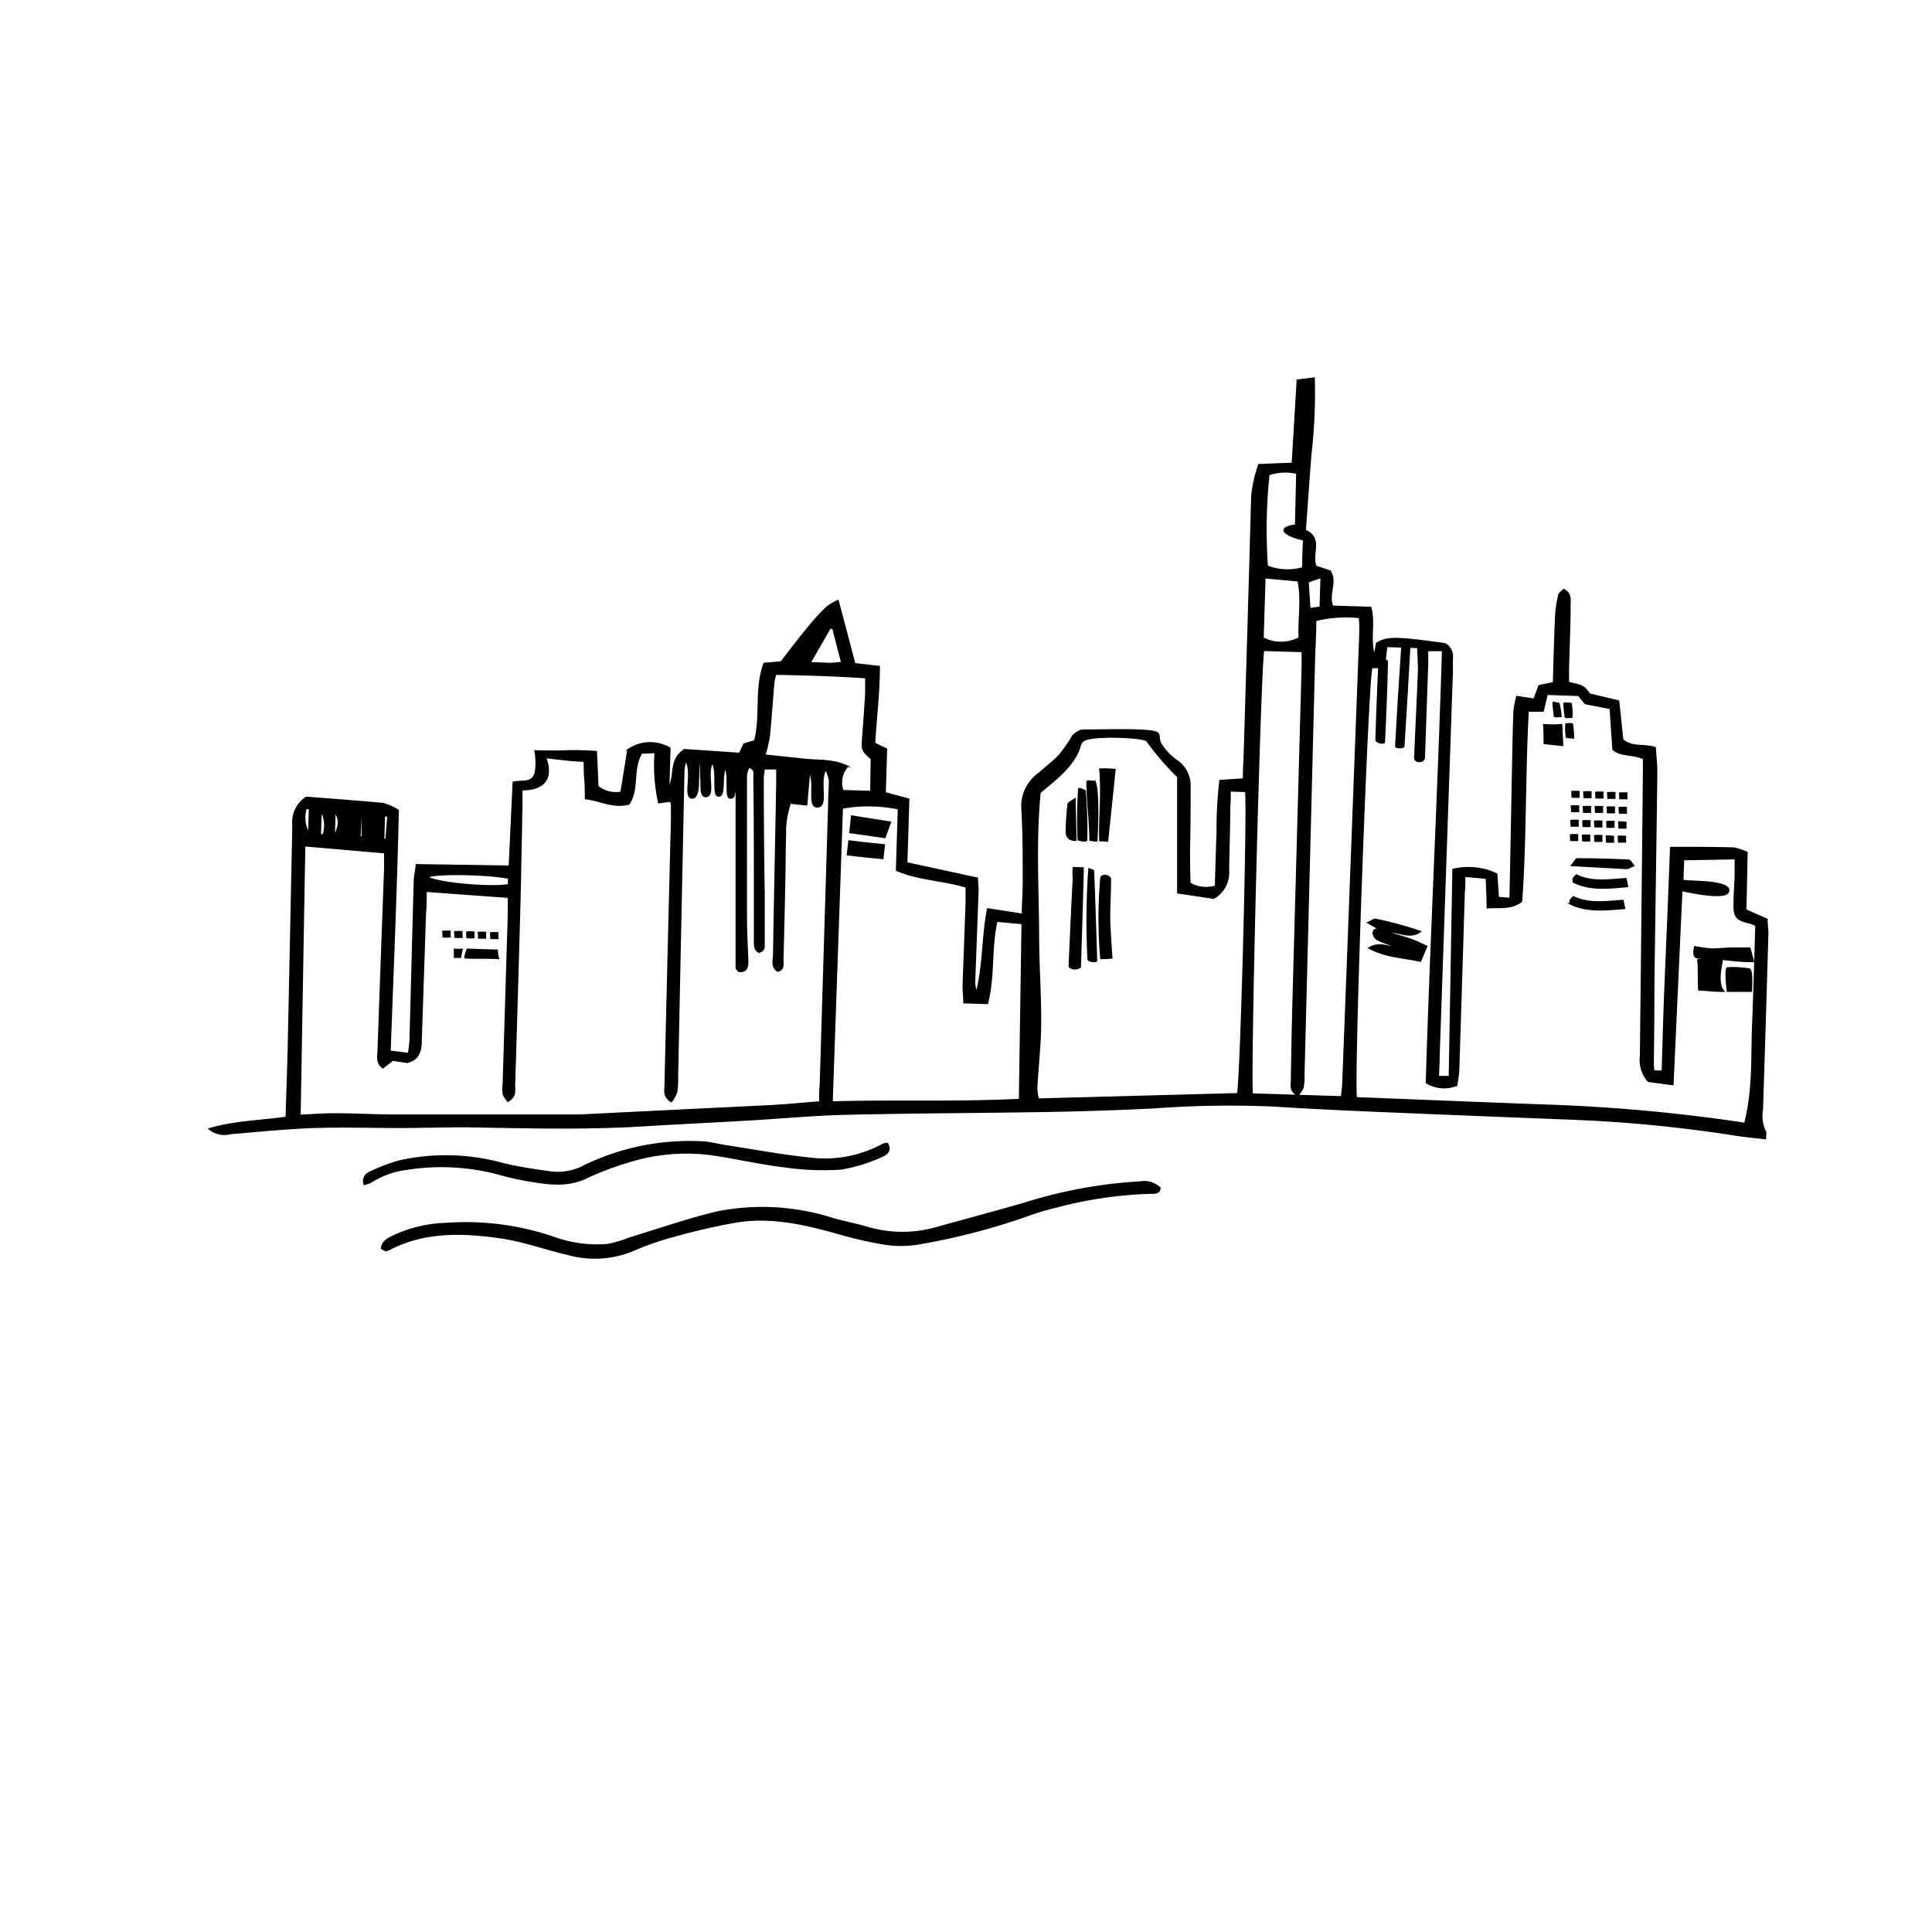 <svg xmlns="http://www.w3.org/2000/svg" viewBox="0 0 205.95 205.95"><defs><style>.cls-1,.cls-2{stroke:#000;stroke-miterlimit:10;}.cls-1{stroke-width:0.16px;}.cls-2{stroke-width:0.14px;}.cls-3{fill:none;}</style></defs><title>Bembel BounceAsset 33</title><g id="Layer_2" data-name="Layer 2"><g id="WEB"><path class="cls-1" d="M22.31,120.34c2.7-.81,5.51-.83,8.21-1.23.08-2.61.17-5.09.23-7.58Q31,99.76,31.24,88a3.17,3.17,0,0,1,1.41-3c2.49.2,5.35.4,8.19.67a6.11,6.11,0,0,1,1.6.71c-.19,8.54-.56,17-.87,25.69l2,.24c.06-.55.14-1,.16-1.46.15-5.6.29-11.2.45-16.8,0-.56.13-1.11.22-1.86l9.9.15c.15-3,.28-6,.42-8.94.77-.19,1.62.05,2.1-.51.6-.71.23-2.84.23-2.84s2.26.07,3.32,0a31.66,31.66,0,0,1,3.19.08c.06,1.3.11,2.53.16,3.71a3.07,3.07,0,0,0,2.49.62c.25-1.52.5-3.06.73-4.53a4.16,4.16,0,0,1,4.46-.18L71.28,84c.76-1.28,0-3,1.69-4.08l5.88.4.46-1,1.15-.34c.7-2.7,0-5.6,1-8.25l1.81-.16c1-1.28,2-2.62,3.1-3.93a23,23,0,0,1,1.78-1.92,6.32,6.32,0,0,1,1.18-.7l1.78,6.74,2.61.3c0,2.73-.34,5.41-.5,8.18l1.27.61-.14,4.67,2.51.67-.21,6.8,7.53,1.63c0,.42.07.83.06,1.24-.11,3.21-.24,6.42-.35,9.62a3.11,3.11,0,0,0,.22,1.33c.74-3,.61-6,1.18-8.92l3.71.58c0-1.31.11-2.39.1-3.48,0-2.68,0-5.36-.16-8a4.28,4.28,0,0,1,1.83-3.55c.72-.66,1.51-1.24,2.17-1.94a16.45,16.45,0,0,0,1.36-1.94c-.07-.08.68-.72,1.12-.72,2.57,0,6.73-.16,7.84.22.47.17.16.76.51,1.28a6.13,6.13,0,0,0,1.56,1.67,3.21,3.21,0,0,1,1.51,2.94c0,2.16,0,4.31-.06,6.47,0,1.24,0,2.48.06,3.74a3.43,3.43,0,0,0,2.74.31c.06-1.92.1-3.78.18-5.63a45,45,0,0,1,.3-5.63l2.51-.16c0-.65,0-1.26.06-1.87.28-9.43.57-18.86.82-28.29a14.29,14.29,0,0,1,.75-3.35l3.57-.14c.18-3,.35-5.86.53-8.87l1.78-.22a57.09,57.09,0,0,1-.36,8.14c-.21,2.67-.39,5.35-.59,8.1,1.93.81.56,2.56,1.16,3.84l1.5.49c.75,1.21-.28,2.48.26,3.75l4.06.13c.46,1.68-.15,3.43.4,5.13l.25-1.32c1.14-.67,2-.66,7.28.06a1.54,1.54,0,0,1,.76,1.58c0,.48,0,1,0,1.44l-1.41,40.93c0,.71-.05,1.42-.07,2.19l1.19,0c.13-7.33.26-14.64.39-22.08a7.05,7.05,0,0,1,4.64.48l.17,2.51,1.24.1A3.5,3.5,0,0,0,161,95c.09-4.11.16-8.23.24-12.35.05-2.25.08-4.5.16-6.75a11.16,11.16,0,0,1,.3-1.64l1.83.28.54-1.44,1.54-.32c.07-2.38.13-4.71.23-7.05a13.25,13.25,0,0,1,.33-2.26c0-.22.32-.4.51-.62.77.37.68,1,.67,1.53,0,2.35-.12,4.7-.17,7,0,.47,0,.94,0,1.38,1.6.35,1.6.35,2.28,1.24l3.07.73c.16,1.46.3,2.82.44,4.12,1,.9,2.26.45,3.47.86.05.88.16,1.77.15,2.67-.09,7.52-.21,15-.31,22.56q0,4.1-.06,8.19c0,.33,0,.66.07,1.06l.92,0c.08-2.66.15-5.28.25-7.9s.22-5.36.33-8,.21-5.23.31-7.94c2.38,0,4.54,0,6.7.06a5.74,5.74,0,0,1,1.42.46L186.09,97l2.26,1c0,.55.09,1.07.08,1.58q-.27,9.34-.57,18.68a3.83,3.83,0,0,0,.32,2.37c.08.13,0,.36,0,.74-1-.12-2-.21-2.95-.35a150.41,150.41,0,0,0-17.47-1.73q-10.58-.41-21.14-.85c-3.61-.16-7.22-.32-10.83-.56a108.78,108.78,0,0,0-12.64.19c-3.87.2-7.74.32-11.61.39-7.09.12-14.19.13-21.29.3-3.42.07-6.83.4-10.25.6-3.91.23-7.82.41-11.74.65-6.2.37-12.4.18-18.6.08-2.29,0-4.57.07-6.85.08-3.12,0-6.25-.1-9.37,0-3,.11-5.92.41-8.88.66A2.54,2.54,0,0,1,22.31,120.34ZM85.25,70.15l-.36.25.17.13c.06-.13.11-.27.17-.4l.09-.2Zm62.3,1-1.33,0c-.48,1.92-2,44.66-1.64,45.88,6.92.27,13.86.56,20.8.81A183.19,183.19,0,0,1,186,119.76c.93-3.6.71-7.1.85-10.57s.23-7.06.34-10.53a3,3,0,0,0-.56-.25c-1.56-.37-1.8-.64-1.76-2.13,0-1,.09-1.92.12-2.87,0-.6,0-1.2,0-1.88l-5.54.1-.07,2.23c.91.16,4.94,0,4.89,1.07s-4,.19-5,0c-.32,6.93-.63,13.73-.95,20.68l-2.62-.35a3.54,3.54,0,0,1-.81-2.75q.17-15.09.32-30.17c0-.52,0-1,0-1.47-1.18-.54-2.52-.26-3.26-1l-.29-4.36L169,75l-.72-.88L164.92,74l-.43,1.79-1.6,0c-.37,6.82-.23,13.62-.7,20.29-1.17.88-2.33.57-3.64.68,0-1.06-.06-2-.1-3.15l-2.32-.21c0,.71,0,1.23-.06,1.74q-.28,9.33-.58,18.67c0,.65-.14,1.29-.21,1.87a3.56,3.56,0,0,1-3.22-.27c.47-15.29,1.26-30.62,1.73-46.07l-1.62,0c0,.58,0,1,0,1.53-.12,3.3-.23,6.6-.35,9.91,0,.48-1,.55-1,0,.13-3.11.29-6.22.41-9.33,0-.79-.05-1.58-.08-2.44l-3.33-.11c-.09.75-.17,1.44-.25,2.14ZM76.64,84.85c-.78.07-.08-2.4-.7-3.56-.69,1.19.35,3.54-.7,3.62-.62,0-.46-1.19-.51-1.78s0-1.18-.07-1.77H74.5l-.06,2c0,.62-.09,1.78-.71,1.7-.87-.12.14-2.66-.61-4a4.14,4.14,0,0,0-.24,1.46q-.34,16.17-.67,32.33a9.08,9.08,0,0,1-.09,1.57,3.91,3.91,0,0,1-.55,1c-.87-.51-.67-1.18-.66-1.76q.33-14.15.69-28.3c0-.53,0-1.06,0-1.58a1.2,1.2,0,0,0-.13-.39l-1.24.17a18.46,18.46,0,0,1-.38-5.35l-1.47.06c-1.06,1.87-.24,3.69-1.34,5.43-1.78.44-3-.4-4.62-.57,0-.73,0-1.34-.06-2s-.05-1.31-.07-2c-1.18,0-4.16-.39-4.16-.39s1.62,3.44-2.51,3.44c0,.51,0,1,0,1.54-.07,3.3-.12,6.61-.2,9.91q-.27,10-.58,20c0,.58.18,1.27-.69,1.75a2.46,2.46,0,0,1-.49-.73,4.82,4.82,0,0,1,0-1.14q.27-9,.55-18.1c0-.56,0-1.11,0-1.77L45.41,95c0,.84,0,1.55-.07,2.25q-.23,6.9-.46,13.79c0,1-.26,1.91-1.48,2.2L41.87,113l-1.06.83c-.71-.56-.51-1.22-.49-1.8q.34-9.69.7-19.39c0-.56,0-1.11,0-1.75l-8.55-.74c-.17,9.62-.33,19.11-.5,28.75,1.41-.06,2.59-.16,3.78-.15,2,0,4.06.12,6.1.13q9.6,0,19.21,0h.74q10.18-.51,20.36-1c1.72-.09,3.42-.27,5.24-.41,0-.76,0-1.32.06-1.89l.9-30c0-.81.08-1.62.07-2.44a4.66,4.66,0,0,0-.4-1.13c-.81,1.39.35,4-.94,4-1-.05-.16-2.44-.8-3.78l-.31,3.56-1.59-.17.09-2.87a19.27,19.27,0,0,1-.32,3.12,9.18,9.18,0,0,0-.44,3.09c-.05,1.63-.05,3.25-.08,4.88-.06,2.83-.12,5.65-.2,8.48,0,.43.18,1-.54,1.19-.7-.45-.43-1.13-.42-1.71.1-6.08.23-12.16.34-18.24,0-.52,0-1,0-1.61l-1.39,0c0,.38-.09.66-.09.94q0,6.18.1,12.36c0,1.72,0,3.45,0,5.17,0,.4.13.9-.54,1.08-.55-.31-.45-.86-.46-1.37,0-1.87,0-3.74,0-5.61,0-3.88,0-7.76-.06-11.64,0-.38.18-.88-.56-1.11a3.1,3.1,0,0,0-.27.87q0,7.55,0,15.09c0,1.58.09,3.16.15,4.74,0,.63-.1,1.15-.95,1.07-.1-.15-.26-.26-.26-.38,0-6.94,0-13.88,0-20.46-.23,2.07-.13,2.4-.67,2.36s-.07-2.09-.48-3.21C76.84,82.71,77.36,84.8,76.64,84.85Zm34.22-.37c-.51,5.16-.19,10.19-.17,15.21,0,3.1.24,6.21.22,9.32,0,2.33-.29,4.67-.41,7a6,6,0,0,0,.17,1.16l21.27-.57c.36-1.75,1.12-31.16.85-32.24l-1.67-.06c0,.63,0,1.15-.05,1.67,0,2.29-.1,4.59-.12,6.89a3.11,3.11,0,0,1-1.57,2.88l-3.82-.57c0-4.2,0-8.3,0-12.36A30.15,30.15,0,0,1,122.28,79c-.16-.44-6.1-.71-6.85,0-.34.31-.27.65-.58,1.27C114,82,112.36,83.22,110.86,84.48Zm-22.17,33c6.7-.19,13.31.07,20-.27.09-6.34.19-12.49.28-18.77l-2.72-.25c-.66,3-.25,5.9-1,8.77l-2.49-.08c0-.69-.08-1.25-.07-1.81.1-3,.22-6,.32-9,0-.51,0-1,0-1.52-2.47-.75-5-.75-7.43-1.78l.2-6.56a15.94,15.94,0,0,0-6-.08Zm46-48.16c-.38,1.85-1.5,46.1-1.2,47.31l9.53.3c.05-.56.12-1,.14-1.49q.92-24,1.82-48.1c0-.5,0-1-.06-1.52a13.14,13.14,0,0,0-4.68.32c0,1.46-.09,2.79-.13,4.12q-.56,22.2-1.13,44.39a5.44,5.44,0,0,1-.09,1.28,3.11,3.11,0,0,1-.54.83c-.89-.46-.67-1.09-.67-1.63q.06-3.81.15-7.62l1-36.48c0-.56,0-1.11,0-1.59ZM92.89,80.89c-1-.9-1-.9-.92-2.22.12-1.57.24-3.15.33-4.73,0-.51,0-1,0-1.71-3.28-.22-6.42-.31-9.62-.37a6.31,6.31,0,0,0-.21.91c-.16,1.91-.28,3.82-.48,5.73a13.94,13.94,0,0,1-.47,2l4.26.45c1.49.16,3,0,4.57.74a2.61,2.61,0,0,0-.51,2.6l3,.09Zm45.36-30.45a5.46,5.46,0,0,0-3,.15,56.52,56.52,0,0,0-.17,9.77,6,6,0,0,0,3.8.18c0-.87.06-2.2.09-3-1.82-.38-3.16-1.24-.85-1.56ZM138.51,68c-.11-2,.31-4-.12-6.09l-3.56-.33-.2,6.43A4.16,4.16,0,0,0,138.51,68ZM45.58,93.49c.8.61,6.38,1.17,8.64.84l0-.73C51.72,93.13,46.3,93.07,45.58,93.49ZM89.74,70.63c-.34-1.29-.64-2.48-.95-3.67h-.32l-2.13,3.71c.94,0,1.56.06,2.19.06C88.86,70.73,89.19,70.68,89.74,70.63Zm51-5.9.1-3.19-1.41.48.19,2.87ZM33,86.18h-.38a3.32,3.32,0,0,0,.3,2.64ZM34.14,89h.32a3.06,3.06,0,0,0-.24-2.55Zm1.48.22c.62-1.4.6-1.78.08-2.72Zm2.74,0h.26l0-2.09h-.16Zm3-2.26h-.39l-.08,2.52h.27Zm-1.62,2.22h.06l.06-2h-.06ZM37.31,87l-.14,0-.06,2h.14Z"/><path class="cls-1" d="M40.67,133.07c.14-.88.85-1.08,1.43-1.38a14.2,14.2,0,0,1,5.46-1.26A29.08,29.08,0,0,1,59.27,132a13.71,13.71,0,0,0,5.42.69,11.28,11.28,0,0,0,2.4-.7c3.16-.95,6.29-2.06,9.51-2.81a24.67,24.67,0,0,1,12.2.74c1.23.34,2.5.59,3.73.95a13.14,13.14,0,0,0,7.33,0c3.1-.86,6.2-1.69,9.28-2.57a50.47,50.47,0,0,1,12.38-2.29,2.47,2.47,0,0,1,2.13.63c-.06.53-.47.55-.87.54a43.85,43.85,0,0,0-10.27,1.5,26.07,26.07,0,0,0-3.27,1,71.47,71.47,0,0,1-11.34,2.91,11.15,11.15,0,0,1-3.69,0,41.14,41.14,0,0,1-4.77-1.09c-3.56-1-7.14-1.85-10.85-1.27a68.55,68.55,0,0,0-6.78,1.55,29.58,29.58,0,0,0-4.33,1.51,10.67,10.67,0,0,1-7,.4c-2.41-.56-4.76-1.43-7.2-1.77-4-.57-8.12-.7-11.89,1.32a1,1,0,0,1-.28.07A3,3,0,0,1,40.67,133.07Z"/><path class="cls-1" d="M94.58,121.9c.46.72-.06,1.15-.56,1.35a17.24,17.24,0,0,1-4.35,1.35,28.74,28.74,0,0,1-6.07-.24c-2.6-.31-5.16-.91-7.76-1.29a20.67,20.67,0,0,0-9.11.86,30.59,30.59,0,0,0-4.27,1.64c-2.13,1-4.27.6-6.42.24a31.89,31.89,0,0,1-3.18-.75,23.83,23.83,0,0,0-9.44-.44A9.34,9.34,0,0,0,39.54,126a3,3,0,0,1-.7.25,1,1,0,0,1,.66-1.31,17.79,17.79,0,0,1,3.16-1.19,22.8,22.8,0,0,1,10.61.21c1.81.48,3.68.74,5.54,1a6.07,6.07,0,0,0,3.58-.73,25.73,25.73,0,0,1,12.23-2.5c.93,0,1.86.28,2.78.42,2.94.45,5.88,1,8.83,1.31A12.94,12.94,0,0,0,94.11,122,1.26,1.26,0,0,1,94.58,121.9Z"/><path class="cls-1" d="M49.82,101.2l3.18.1a3,3,0,0,0,.13.87c-1.5-.09-2.05,0-3.54-.07C49.5,102,49.82,101.2,49.82,101.2Z"/><path class="cls-1" d="M49.25,101.2c-.08.29-.17.84-.17.84l-.62,0c0-.17,0-.84,0-.84A3.53,3.53,0,0,0,49.25,101.2Z"/><path class="cls-1" d="M47.22,99.29a4.53,4.53,0,0,1,.75,0,3.3,3.3,0,0,0,0,.57,5.54,5.54,0,0,1-.72,0S47.23,99.41,47.22,99.29Z"/><path class="cls-1" d="M48.49,99.33a4.45,4.45,0,0,1,.75,0,2.65,2.65,0,0,0,0,.57,5.52,5.52,0,0,1-.72,0S48.5,99.45,48.49,99.33Z"/><path class="cls-1" d="M49.77,99.37a4.4,4.4,0,0,1,.74,0,2.65,2.65,0,0,0,0,.57,5.54,5.54,0,0,1-.72,0S49.77,99.49,49.77,99.37Z"/><path class="cls-1" d="M51,99.41a4.53,4.53,0,0,1,.75,0,3.3,3.3,0,0,0,0,.57,5.54,5.54,0,0,1-.72,0S51.05,99.53,51,99.41Z"/><path class="cls-1" d="M52.32,99.45a4.4,4.4,0,0,1,.74,0,2.65,2.65,0,0,0,0,.57,5.52,5.52,0,0,1-.72,0S52.32,99.57,52.32,99.45Z"/><path class="cls-1" d="M181.81,102.19c-.31-.42-1.54.58-1.15-1.26a16.89,16.89,0,0,0,1.82.25c.68,0,1.37-.09,2.05-.1s1.27,0,2,0l.38,1.41c-1.61,0-2.15-.13-3.32-.23-.07.58-.6,2.62.15,3.4-1,0-1.89-.12-2.63-.14-.08-.55,0-2.53-.12-3.19l.88-.2.1,0Z"/><path class="cls-1" d="M148.79,79.55c.19-3.49.41-7,.65-10.46,0-.24.84-.23.82,0-.19,3.48-.4,7-.62,10.45C149.63,79.75,148.77,79.74,148.79,79.55Z"/><path class="cls-1" d="M148.76,100.89a18.3,18.3,0,0,1-1.84-.68,1,1,0,0,1-.53-.72c0-.42.32-.51.71-.41l0,0,.92.34,0,0c.8.24,1.61.46,2.4.73.55.19,1.06.46,1.66.73l-.67,1.58c-1.75-.42-3.59-.4-5.47-1.4,1.18-.73,2.06,0,2.91-.14l.58.2,0-.16Z"/><path class="cls-1" d="M147.88,70.56c-.06,2.86-.18,5.72-.32,8.57,0,.19-.88,0-.87-.26.14-4.53.28-7.33.33-8.43C147,70.18,147.89,70.27,147.88,70.56Z"/><path class="cls-1" d="M167.54,92.25c.32-.38.46-.69.59-.69,1.84,0,3.67.06,5.5.14.15,0,.29.31.51.58-.34.13-.55.3-.75.29C171.52,92.48,169.65,92.37,167.54,92.25Z"/><path class="cls-1" d="M173,96l.17.83c-2,.16-4,.4-5.78-.49a1.12,1.12,0,0,1,0-.36,3,3,0,0,1,.33-.38C169.41,96.42,171.21,96.1,173,96Z"/><path class="cls-1" d="M173.32,93.68l.17.82c-2,.17-4,.41-5.77-.48,0-.18-.05-.29,0-.36a2.44,2.44,0,0,1,.33-.38C169.71,94.1,171.51,93.78,173.32,93.68Z"/><path class="cls-1" d="M147.1,99.08l-1.29-.72c.44-.19.66-.39.83-.35a40.39,40.39,0,0,1,4.76,1.29c-1.15.84-2.31-.07-3.45.07l0,0-.92-.34Z"/><path class="cls-1" d="M166.57,79.45l-1.95-.2c0-.5,0-1.39-.05-2a10,10,0,0,0,1.89,0C166.5,78,166.53,78.65,166.57,79.45Z"/><path class="cls-1" d="M186.68,105.66h-2.53s-.31-2.38,0-2.48a10.9,10.9,0,0,1,2.33.13C186.85,103.41,186.68,105.66,186.68,105.66Z"/><path class="cls-1" d="M166.18,75a9.25,9.25,0,0,1,.21,1.37c-.37,0-.69.09-.69-.08s-.11-.77-.13-1.39C165.69,74.85,166.07,75,166.18,75Z"/><path class="cls-1" d="M167,78.6a5,5,0,0,1-.06-1.43c.36,0,.69-.08.69.09s.1.77.1,1.4Z"/><path class="cls-1" d="M167.47,75a5.23,5.23,0,0,1,.07,1.45c-.37,0-.69.09-.69-.09s-.11-.77-.12-1.39C166.84,74.93,167.36,75,167.47,75Z"/><path class="cls-1" d="M115.44,92.53a5.6,5.6,0,0,1,0,.74c-.09,3.57-.18,6.28-.29,9.82-.54.36-1.17.1-1.16-.14.14-3.1.27-6.2.44-9.3a5.54,5.54,0,0,1,0-1.15Z"/><path class="cls-1" d="M117.36,102.17a49.83,49.83,0,0,1,0-8.55c.05-.48,1-.29,1,.09,0,1.34-.08,2.68-.09,4,0,1.19.24,4.4.24,4.4A9.72,9.72,0,0,1,117.36,102.17Z"/><path class="cls-1" d="M116.09,92.63l.47.17s.24,6.4.32,9.6c0,.18-.85.09-.88-.15A78.43,78.43,0,0,1,116.09,92.63Z"/><path class="cls-1" d="M117.25,89.6c-.07-2.58.24-5,0-7.61a11.87,11.87,0,0,1,1.6.05s-.71,6.87-.8,7.61Z"/><path class="cls-1" d="M114.94,89.51A51.68,51.68,0,0,1,115,84.1c0-.12.66.19.66.19a48.3,48.3,0,0,1,.17,5.23C115.82,89.8,114.94,89.51,114.94,89.51Z"/><path class="cls-1" d="M116.2,89.55c0-1.93-.31-4.26-.32-6.2,0-.19.55,0,.83-.06.51,1.16.2,6.34.2,6.34A3.57,3.57,0,0,1,116.2,89.55Z"/><path class="cls-1" d="M114.6,85.16c0,1.68.06,3,.08,4.41-.91,0-1-.55-1-1a26.9,26.9,0,0,1,.19-2.84C113.87,85.57,114.13,85.48,114.6,85.16Z"/><path class="cls-1" d="M90.79,87l4.12.65-.58,1.62-3.72-.53Z"/><path class="cls-2" d="M90.5,89.64c1.46.2,3.77.42,3.77.42l-.16,1.46s-2.5-.24-3.78-.4Z"/><path class="cls-1" d="M167.57,84.39a4.53,4.53,0,0,1,.75,0,3.3,3.3,0,0,0,0,.57,6.07,6.07,0,0,1-.72,0S167.58,84.52,167.57,84.39Z"/><path class="cls-1" d="M168.84,84.43a4.45,4.45,0,0,1,.75,0,2.65,2.65,0,0,0,0,.57,6.08,6.08,0,0,1-.72,0S168.85,84.56,168.84,84.43Z"/><path class="cls-1" d="M170.12,84.47a4.4,4.4,0,0,1,.74,0,2.65,2.65,0,0,0,0,.57,6.07,6.07,0,0,1-.72,0S170.12,84.6,170.12,84.47Z"/><path class="cls-1" d="M171.39,84.51a4.53,4.53,0,0,1,.75,0,3.3,3.3,0,0,0,0,.57,6.07,6.07,0,0,1-.72,0S171.4,84.63,171.39,84.51Z"/><path class="cls-1" d="M172.67,84.55a4.4,4.4,0,0,1,.74,0,2.65,2.65,0,0,0,0,.57,6.08,6.08,0,0,1-.72,0S172.67,84.67,172.67,84.55Z"/><path class="cls-1" d="M167.52,85.93a4.53,4.53,0,0,1,.75,0,3.3,3.3,0,0,0,0,.57,6.07,6.07,0,0,1-.72,0S167.53,86.05,167.52,85.93Z"/><path class="cls-1" d="M168.8,86a4.4,4.4,0,0,1,.74,0,2.65,2.65,0,0,0,0,.57,6.08,6.08,0,0,1-.72,0S168.8,86.09,168.8,86Z"/><path class="cls-1" d="M170.07,86a4.53,4.53,0,0,1,.75,0,3.3,3.3,0,0,0,0,.57,6.07,6.07,0,0,1-.72,0S170.07,86.13,170.07,86Z"/><path class="cls-1" d="M171.34,86.05a4.45,4.45,0,0,1,.75,0,2.65,2.65,0,0,0,0,.57,6.08,6.08,0,0,1-.72,0S171.35,86.17,171.34,86.05Z"/><path class="cls-1" d="M172.62,86.09a4.4,4.4,0,0,1,.74,0,2.65,2.65,0,0,0,0,.57,6.07,6.07,0,0,1-.72,0S172.62,86.21,172.62,86.09Z"/><path class="cls-1" d="M167.47,87.47a4.45,4.45,0,0,1,.75,0,2.65,2.65,0,0,0,0,.57,6.08,6.08,0,0,1-.72,0S167.48,87.59,167.47,87.47Z"/><path class="cls-1" d="M168.75,87.51a4.4,4.4,0,0,1,.74,0,2.65,2.65,0,0,0,0,.57,6.07,6.07,0,0,1-.72,0S168.75,87.63,168.75,87.51Z"/><path class="cls-1" d="M170,87.55a4.53,4.53,0,0,1,.75,0,3.3,3.3,0,0,0,0,.57,6.07,6.07,0,0,1-.72,0S170,87.67,170,87.55Z"/><path class="cls-1" d="M171.3,87.59a4.4,4.4,0,0,1,.74,0,2.65,2.65,0,0,0,0,.57,5.52,5.52,0,0,1-.72,0S171.3,87.71,171.3,87.59Z"/><path class="cls-1" d="M172.57,87.63a4.53,4.53,0,0,1,.75.05,2.52,2.52,0,0,0,0,.57,5.54,5.54,0,0,1-.72,0S172.57,87.75,172.57,87.63Z"/><path class="cls-1" d="M167.43,89a4.4,4.4,0,0,1,.74,0,2.65,2.65,0,0,0,0,.57,5.52,5.52,0,0,1-.72,0S167.43,89.13,167.43,89Z"/><path class="cls-1" d="M168.7,89.05a4.53,4.53,0,0,1,.75,0,3.3,3.3,0,0,0,0,.57,5.54,5.54,0,0,1-.72,0S168.71,89.17,168.7,89.05Z"/><path class="cls-1" d="M170,89.09a4.45,4.45,0,0,1,.75,0,2.65,2.65,0,0,0,0,.57,5.52,5.52,0,0,1-.72,0S170,89.21,170,89.09Z"/><path class="cls-1" d="M171.25,89.13a4.4,4.4,0,0,1,.74.05,2.64,2.64,0,0,0,0,.57,5.54,5.54,0,0,1-.72,0S171.25,89.25,171.25,89.13Z"/><path class="cls-1" d="M172.52,89.17a4.53,4.53,0,0,1,.75,0,3.27,3.27,0,0,0,0,.57,5.54,5.54,0,0,1-.72,0S172.53,89.29,172.52,89.17Z"/><rect class="cls-3" width="205.95" height="205.95"/></g></g></svg>